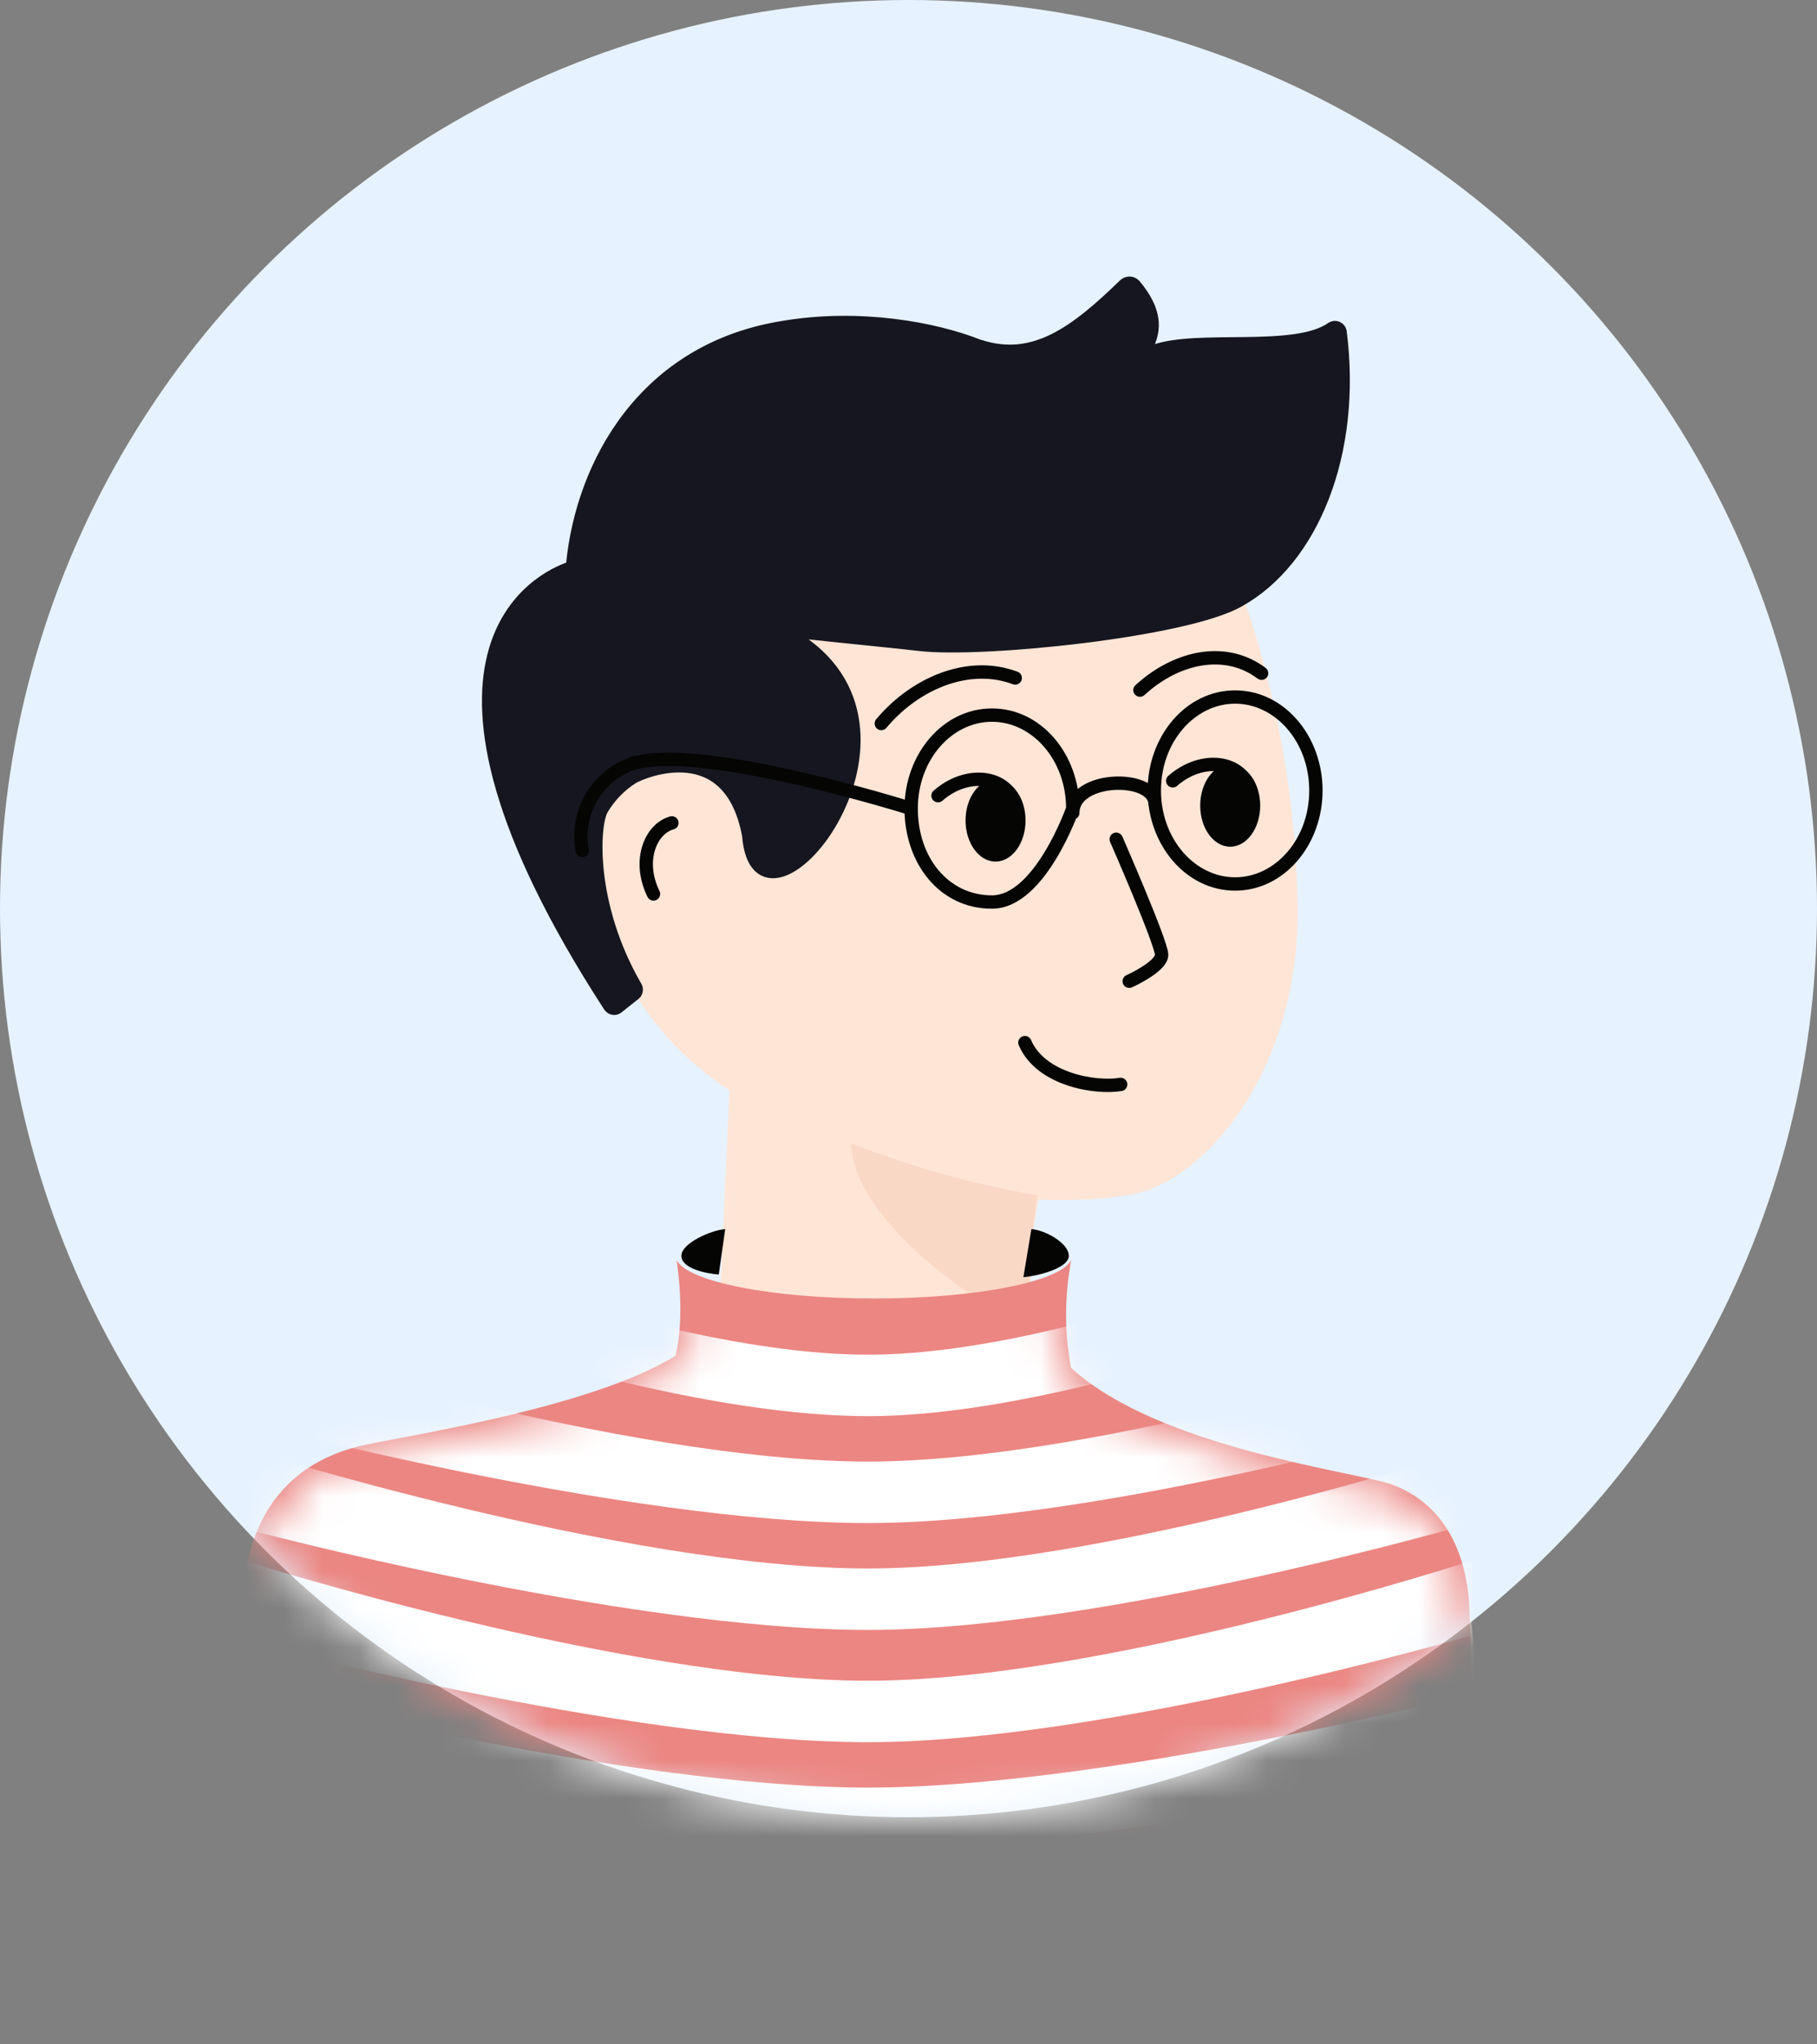 <svg width="48" height="54" viewBox="0 0 48 54" fill="none" xmlns="http://www.w3.org/2000/svg">
<rect x="0" y="0" width="48" height="54" fill="#808080" stroke="none"/>
<circle cx="24" cy="24" r="24" fill="#E6F2FF"/>
<mask id="mask0" mask-type="alpha" maskUnits="userSpaceOnUse" x="0" y="0" width="48" height="48">
<circle cx="24" cy="24" r="24" fill="#E6F2FF"/>
</mask>
<g mask="url(#mask0)">
<path d="M27.441 31.684C26.416 31.653 23.377 30.683 22.773 30.235L27.441 31.684Z" fill="#FFE5D6"/>
<path d="M27.862 36.464C29.752 39.111 35.863 39.897 36.905 40.275C38.615 40.923 38.906 42.675 38.931 43.63C39.005 46.349 39.324 51.013 38.369 53.478" fill="#FFE5D6"/>
<path d="M27.862 36.464C26.716 34.397 27.441 31.684 27.441 31.684C27.441 31.684 29.662 31.79 30.553 31.334C32.266 30.595 34.3 27.895 34.279 24.028C34.231 20.546 33.499 17.107 32.125 13.91C30.886 10.689 23.196 7.68 17.402 13.304C17.402 13.304 14.279 16.173 16.093 20.94" fill="#FFE5D6"/>
<path d="M7.092 53.478C6.267 50.822 6.591 43.84 6.711 42.855C6.83 41.869 7.291 39.87 9.732 39.261C10.811 38.989 17.568 37.891 18.94 35.987" fill="#FFE5D6"/>
<path d="M19.271 28.787C19.271 28.787 17.002 27.492 16.097 24.793C15.192 22.094 16.093 20.94 16.093 20.94C16.819 19.852 19.71 19.585 19.71 22.869" fill="#FFE5D6"/>
<path d="M19.271 28.787C19.444 32.217 19.488 33.792 18.94 35.987L19.271 28.787Z" fill="#FFE5D6"/>
<path d="M27.862 36.464C29.752 39.111 35.863 39.897 36.905 40.275C38.615 40.923 38.906 42.675 38.931 43.63C39.005 46.349 39.324 51.013 38.369 53.478H7.092C6.267 50.822 6.591 43.84 6.711 42.855C6.83 41.869 7.291 39.87 9.732 39.261C10.811 38.989 17.568 37.891 18.94 35.987C19.488 33.792 19.444 32.217 19.271 28.787C19.271 28.787 17.002 27.492 16.097 24.793C15.192 22.094 16.093 20.94 16.093 20.94C14.279 16.173 17.402 13.304 17.402 13.304C23.196 7.68 30.886 10.689 32.125 13.91C33.499 17.107 34.231 20.546 34.279 24.028C34.3 27.895 32.266 30.595 30.553 31.334C29.662 31.79 27.441 31.684 27.441 31.684C27.441 31.684 26.716 34.397 27.862 36.464Z" fill="#FFE5D6"/>
<path opacity="0.4" d="M27.408 31.575C27.272 32.536 27.061 33.947 27.408 35.077C26.123 34.77 22.493 32.25 22.493 30.203C24.081 30.826 25.728 31.286 27.408 31.575Z" fill="#F0C7AF"/>
<path d="M17.749 21.736C17.201 21.885 16.827 22.717 17.263 23.613" stroke="#050504" stroke-width="0.353" stroke-linecap="round"/>
<path d="M6.83 52.419C6.001 49.763 6.327 42.781 6.447 41.795C6.567 40.81 7.03 38.811 9.482 38.202C10.417 37.968 15.562 37.23 17.846 35.811C18.011 35.102 18.009 34.235 17.875 33.283C18.156 33.854 20.382 34.299 23.086 34.299C25.799 34.299 28.031 33.851 28.299 33.277C28.124 34.233 28.113 35.173 28.293 36.129C30.621 38.261 35.825 38.87 36.784 39.216C38.502 39.864 38.795 41.616 38.82 42.57C38.894 45.289 39.214 49.954 38.255 52.419H6.83Z" fill="#EB8682"/>
<mask id="mask1" mask-type="alpha" maskUnits="userSpaceOnUse" x="6" y="33" width="33" height="20">
<path d="M18.12 35.875C18.256 35.294 18.284 34.624 18.227 33.903C18.257 33.917 18.287 33.93 18.318 33.943C18.633 34.075 19.042 34.189 19.517 34.282C20.469 34.469 21.72 34.581 23.086 34.581C24.456 34.581 25.711 34.468 26.664 34.28C27.14 34.186 27.549 34.072 27.863 33.939C27.884 33.93 27.903 33.922 27.923 33.913C27.845 34.668 27.872 35.419 28.015 36.181C28.026 36.242 28.057 36.296 28.102 36.338C29.32 37.454 31.263 38.152 32.978 38.615C33.843 38.848 34.662 39.025 35.322 39.164L35.468 39.195C36.064 39.32 36.486 39.409 36.687 39.481C38.227 40.063 38.513 41.641 38.538 42.578C38.547 42.933 38.561 43.32 38.575 43.728L38.576 43.729C38.617 44.896 38.665 46.248 38.642 47.585C38.613 49.308 38.467 50.962 38.058 52.137H7.042C6.687 50.82 6.572 48.577 6.565 46.48C6.558 44.283 6.669 42.305 6.727 41.83C6.785 41.355 6.924 40.656 7.329 40.007C7.73 39.367 8.399 38.762 9.55 38.477L9.551 38.476C9.724 38.433 10.053 38.37 10.499 38.286C10.628 38.261 10.767 38.235 10.915 38.207C11.566 38.082 12.372 37.923 13.222 37.726C14.909 37.335 16.808 36.788 17.994 36.05C18.058 36.011 18.103 35.948 18.12 35.875Z" fill="#EB8682"/>
</mask>
<g mask="url(#mask1)">
<path d="M6.423 31.195C6.423 31.195 16.489 35.787 22.941 35.783C29.172 35.779 38.894 31.195 38.894 31.195V33.171C38.894 33.171 29.171 37.404 22.941 37.406C16.489 37.409 6.423 33.312 6.423 33.312V31.195Z" fill="white"/>
<path d="M6.423 35.43C6.423 35.43 16.489 38.61 22.941 38.606C29.172 38.603 38.893 35.43 38.893 35.43V37.406C38.893 37.406 29.171 40.227 22.941 40.23C16.489 40.233 6.423 37.548 6.423 37.548V35.43Z" fill="white"/>
<path d="M6.423 38.254C6.423 38.254 16.489 41.434 22.941 41.43C29.172 41.426 38.893 38.254 38.893 38.254V40.23C38.893 40.23 29.171 43.051 22.941 43.053C16.489 43.056 6.423 40.371 6.423 40.371V38.254Z" fill="white"/>
<path d="M6.423 41.218C6.423 41.218 16.489 44.398 22.941 44.395C29.172 44.391 38.893 41.218 38.893 41.218V43.195C38.893 43.195 29.171 46.015 22.941 46.018C16.489 46.021 6.423 43.336 6.423 43.336V41.218Z" fill="white"/>
<path d="M6.423 44.606C6.423 44.606 16.489 47.222 22.941 47.218C29.172 47.214 38.893 44.748 38.893 44.748V46.724C38.893 46.724 29.171 48.839 22.941 48.842C16.489 48.845 6.423 46.724 6.423 46.724V44.606Z" fill="white"/>
<path d="M6.423 47.995C6.423 47.995 16.489 49.763 22.941 49.759C29.172 49.756 38.893 47.995 38.893 47.995V49.971C38.893 49.971 29.171 51.38 22.941 51.383C16.489 51.386 6.423 50.112 6.423 50.112V47.995Z" fill="white"/>
</g>
<path d="M18.988 33.665L19.158 32.465C18.805 32.489 18 32.832 18 33.171C18 33.51 18.659 33.641 18.988 33.665Z" fill="#050504"/>
<path d="M27.035 33.736L27.247 32.465C27.6 32.489 28.235 32.832 28.235 33.171C28.235 33.51 27.365 33.712 27.035 33.736Z" fill="#050504"/>
<path d="M32.72 15.862C31.317 16.665 25.942 17.207 24.319 17.022C23.56 16.935 22.091 16.793 21.203 16.694C21.176 16.695 21.15 16.704 21.128 16.721C21.106 16.737 21.089 16.76 21.08 16.786C21.071 16.812 21.07 16.84 21.077 16.866C21.084 16.893 21.098 16.917 21.119 16.935C24.912 19.465 20.034 25.309 19.78 22.067C19.286 19.401 16.979 20.367 16.705 20.534C16.376 20.742 16.101 21.026 15.901 21.362C15.654 21.761 15.524 23.893 16.791 26.076C16.806 26.104 16.811 26.135 16.805 26.166C16.8 26.197 16.784 26.225 16.76 26.245L16.304 26.607C16.289 26.618 16.273 26.625 16.255 26.63C16.238 26.634 16.219 26.634 16.202 26.631C16.184 26.628 16.167 26.622 16.152 26.612C16.136 26.603 16.123 26.59 16.113 26.575C10.003 17.157 14.389 15.242 15.044 15.019C15.067 15.009 15.088 14.994 15.103 14.975C15.118 14.955 15.127 14.932 15.13 14.907C15.389 12.27 17.024 9.23 20.706 8.649C22.684 8.316 24.676 8.672 25.863 9.146H25.872C27.319 9.618 28.42 8.786 29.712 7.531C29.73 7.514 29.751 7.501 29.774 7.492C29.797 7.483 29.822 7.48 29.846 7.481C29.871 7.482 29.895 7.488 29.917 7.5C29.939 7.511 29.959 7.526 29.974 7.545C30.533 8.217 30.504 8.694 30.309 9.107C30.301 9.131 30.299 9.156 30.304 9.18C30.308 9.205 30.32 9.228 30.336 9.246C30.353 9.265 30.374 9.278 30.398 9.286C30.421 9.293 30.446 9.294 30.47 9.288C31.644 8.855 34.214 9.369 35.195 8.672C35.214 8.661 35.235 8.654 35.257 8.652C35.279 8.651 35.301 8.655 35.321 8.664C35.341 8.672 35.358 8.686 35.372 8.703C35.386 8.72 35.396 8.74 35.4 8.762C35.811 11.976 34.656 14.785 32.72 15.862Z" fill="#15161F" stroke="#15161F" stroke-width="0.353" stroke-linecap="round" stroke-linejoin="bevel"/>
<path d="M28.34 21.357L28.506 21.415L28.516 21.387V21.357H28.34ZM28.163 21.472C28.163 21.569 28.242 21.648 28.34 21.648C28.437 21.648 28.516 21.569 28.516 21.472H28.163ZM30.337 21.239C30.337 21.336 30.416 21.415 30.513 21.415C30.611 21.415 30.69 21.336 30.69 21.239H30.337ZM24.016 21.526C24.109 21.555 24.208 21.503 24.238 21.41C24.267 21.317 24.215 21.218 24.122 21.189L24.016 21.526ZM16.504 20.252L16.58 20.411L16.586 20.408L16.504 20.252ZM15.207 22.496C15.224 22.592 15.316 22.655 15.412 22.638C15.508 22.62 15.571 22.528 15.554 22.432L15.207 22.496ZM28.34 21.357C28.173 21.299 28.173 21.299 28.173 21.299C28.173 21.299 28.173 21.299 28.173 21.299C28.173 21.299 28.173 21.299 28.173 21.299C28.173 21.3 28.173 21.3 28.172 21.3C28.172 21.301 28.172 21.303 28.171 21.305C28.169 21.309 28.167 21.316 28.164 21.325C28.157 21.342 28.148 21.367 28.135 21.4C28.11 21.465 28.073 21.56 28.023 21.673C27.925 21.9 27.781 22.201 27.599 22.5C27.417 22.801 27.201 23.094 26.959 23.309C26.717 23.524 26.464 23.65 26.205 23.65V24.003C26.583 24.003 26.916 23.82 27.194 23.572C27.472 23.325 27.709 23 27.901 22.683C28.094 22.366 28.244 22.05 28.347 21.813C28.398 21.695 28.438 21.596 28.465 21.527C28.478 21.492 28.488 21.465 28.495 21.446C28.499 21.436 28.501 21.429 28.503 21.424C28.504 21.421 28.505 21.419 28.505 21.418C28.506 21.417 28.506 21.416 28.506 21.416C28.506 21.416 28.506 21.416 28.506 21.416C28.506 21.416 28.506 21.416 28.506 21.415C28.506 21.415 28.506 21.415 28.34 21.357ZM26.205 23.65C25.056 23.65 24.247 22.654 24.247 21.357H23.894C23.894 22.788 24.805 24.003 26.205 24.003V23.65ZM24.247 21.357C24.247 20.066 25.147 19.065 26.205 19.065V18.712C24.906 18.712 23.894 19.921 23.894 21.357H24.247ZM26.205 19.065C27.263 19.065 28.163 20.066 28.163 21.357H28.516C28.516 19.921 27.505 18.712 26.205 18.712V19.065ZM34.586 20.88C34.586 22.171 33.686 23.173 32.628 23.173V23.526C33.927 23.526 34.939 22.316 34.939 20.88H34.586ZM32.628 23.173C31.57 23.173 30.67 22.171 30.67 20.88H30.317C30.317 22.316 31.328 23.526 32.628 23.526V23.173ZM30.67 20.88C30.67 19.589 31.57 18.587 32.628 18.587V18.235C31.328 18.235 30.317 19.444 30.317 20.88H30.67ZM32.628 18.587C33.686 18.587 34.586 19.589 34.586 20.88H34.939C34.939 19.444 33.927 18.235 32.628 18.235V18.587ZM28.516 21.472C28.516 21.301 28.606 21.163 28.774 21.057C28.945 20.948 29.186 20.881 29.437 20.866C29.688 20.851 29.93 20.888 30.101 20.965C30.273 21.043 30.337 21.14 30.337 21.239H30.69C30.69 20.944 30.482 20.75 30.246 20.644C30.01 20.537 29.708 20.496 29.416 20.514C29.123 20.531 28.82 20.609 28.584 20.759C28.345 20.911 28.163 21.148 28.163 21.472H28.516ZM24.069 21.357C24.122 21.189 24.122 21.189 24.122 21.189C24.122 21.189 24.122 21.189 24.122 21.189C24.122 21.189 24.122 21.189 24.121 21.189C24.12 21.188 24.119 21.188 24.118 21.188C24.115 21.187 24.11 21.185 24.105 21.183C24.093 21.18 24.076 21.174 24.053 21.168C24.008 21.154 23.942 21.134 23.858 21.108C23.689 21.057 23.447 20.986 23.151 20.902C22.559 20.736 21.754 20.522 20.9 20.333C20.047 20.144 19.14 19.98 18.348 19.912C17.952 19.879 17.58 19.869 17.256 19.894C16.934 19.919 16.645 19.98 16.423 20.095L16.586 20.408C16.747 20.325 16.982 20.27 17.283 20.246C17.582 20.223 17.933 20.231 18.318 20.264C19.088 20.329 19.977 20.491 20.823 20.678C21.669 20.865 22.468 21.077 23.055 21.242C23.349 21.325 23.589 21.396 23.756 21.446C23.84 21.471 23.905 21.491 23.949 21.505C23.971 21.512 23.988 21.517 23.999 21.52C24.005 21.522 24.009 21.523 24.012 21.524C24.014 21.525 24.015 21.525 24.015 21.525C24.016 21.525 24.016 21.526 24.016 21.526C24.016 21.526 24.016 21.526 24.016 21.526C24.016 21.526 24.016 21.526 24.069 21.357ZM16.428 20.093C15.989 20.302 15.631 20.651 15.41 21.086L15.724 21.246C15.91 20.88 16.211 20.587 16.58 20.411L16.428 20.093ZM15.41 21.086C15.189 21.52 15.117 22.017 15.207 22.496L15.554 22.432C15.479 22.028 15.539 21.611 15.724 21.246L15.41 21.086Z" fill="#050504"/>
<path d="M29.649 22.097C29.61 22.008 29.506 21.967 29.417 22.006C29.328 22.045 29.287 22.149 29.326 22.239L29.649 22.097ZM29.758 25.758C29.669 25.798 29.63 25.902 29.669 25.991C29.709 26.08 29.814 26.12 29.902 26.08L29.758 25.758ZM23.146 18.998C23.084 19.072 23.093 19.184 23.168 19.246C23.242 19.309 23.353 19.3 23.416 19.225L23.146 18.998ZM26.357 17.784L26.387 17.61L26.386 17.61L26.357 17.784ZM26.758 18.074C26.849 18.108 26.951 18.061 26.985 17.97C27.019 17.879 26.972 17.777 26.881 17.743L26.758 18.074ZM29.995 18.099C29.923 18.165 29.918 18.276 29.984 18.348C30.05 18.42 30.162 18.425 30.233 18.359L29.995 18.099ZM32.958 17.561L33.032 17.401L33.032 17.401L32.958 17.561ZM33.221 17.924C33.299 17.983 33.41 17.967 33.469 17.889C33.527 17.811 33.512 17.701 33.434 17.642L33.221 17.924ZM29.488 22.168C29.326 22.239 29.326 22.239 29.326 22.239C29.326 22.239 29.326 22.239 29.326 22.239C29.326 22.239 29.326 22.239 29.326 22.239C29.326 22.239 29.326 22.24 29.327 22.241C29.327 22.242 29.328 22.244 29.329 22.246C29.332 22.252 29.335 22.259 29.339 22.269C29.348 22.289 29.361 22.319 29.377 22.356C29.41 22.432 29.457 22.54 29.513 22.67C29.625 22.931 29.774 23.282 29.924 23.643C30.073 24.004 30.222 24.373 30.334 24.672C30.389 24.821 30.435 24.95 30.466 25.051C30.482 25.101 30.493 25.142 30.501 25.174C30.509 25.209 30.51 25.222 30.51 25.22H30.863C30.863 25.179 30.854 25.133 30.845 25.093C30.834 25.05 30.82 25 30.803 24.946C30.769 24.836 30.721 24.7 30.664 24.548C30.551 24.244 30.4 23.87 30.25 23.508C30.1 23.145 29.95 22.793 29.837 22.531C29.781 22.4 29.734 22.291 29.701 22.216C29.684 22.178 29.672 22.148 29.663 22.128C29.658 22.118 29.655 22.11 29.653 22.105C29.652 22.102 29.651 22.101 29.65 22.099C29.65 22.099 29.65 22.098 29.649 22.098C29.649 22.097 29.649 22.097 29.649 22.097C29.649 22.097 29.649 22.097 29.649 22.097C29.649 22.097 29.649 22.097 29.488 22.168ZM30.51 25.22C30.51 25.22 30.51 25.23 30.496 25.253C30.483 25.276 30.461 25.305 30.427 25.338C30.361 25.405 30.266 25.474 30.164 25.539C30.063 25.603 29.961 25.658 29.884 25.697C29.846 25.716 29.814 25.732 29.792 25.742C29.781 25.748 29.772 25.752 29.766 25.754C29.764 25.756 29.761 25.756 29.76 25.757C29.759 25.757 29.759 25.758 29.759 25.758C29.759 25.758 29.758 25.758 29.758 25.758C29.758 25.758 29.758 25.758 29.758 25.758C29.758 25.758 29.758 25.758 29.758 25.758C29.758 25.758 29.758 25.758 29.83 25.919C29.902 26.08 29.902 26.08 29.902 26.08C29.902 26.08 29.902 26.08 29.903 26.08C29.903 26.08 29.903 26.08 29.903 26.08C29.903 26.08 29.903 26.08 29.904 26.08C29.904 26.079 29.905 26.079 29.906 26.079C29.908 26.078 29.91 26.076 29.914 26.075C29.921 26.072 29.93 26.067 29.943 26.061C29.967 26.05 30.002 26.033 30.044 26.012C30.127 25.969 30.239 25.909 30.352 25.837C30.464 25.767 30.584 25.681 30.677 25.587C30.764 25.501 30.863 25.374 30.863 25.22H30.51ZM23.416 19.225C24.193 18.303 25.311 17.792 26.328 17.959L26.386 17.61C25.214 17.418 23.98 18.008 23.146 18.998L23.416 19.225ZM26.327 17.958C26.474 17.983 26.618 18.022 26.758 18.074L26.881 17.743C26.721 17.684 26.555 17.639 26.387 17.61L26.327 17.958ZM30.233 18.359C31.055 17.608 32.075 17.347 32.884 17.721L33.032 17.401C32.052 16.948 30.883 17.286 29.995 18.099L30.233 18.359ZM32.884 17.721C33.003 17.777 33.116 17.845 33.221 17.924L33.434 17.642C33.309 17.548 33.174 17.467 33.032 17.401L32.884 17.721Z" fill="#050504"/>
<path d="M27.075 27.54C27.494 28.52 28.944 28.755 29.604 28.644" stroke="#050504" stroke-width="0.353" stroke-miterlimit="10" stroke-linecap="round"/>
<path d="M26.299 22.758C26.737 22.758 27.092 22.271 27.092 21.671C27.092 21.071 26.737 20.584 26.299 20.584C25.862 20.584 25.507 21.071 25.507 21.671C25.507 22.271 25.862 22.758 26.299 22.758Z" fill="#050504"/>
<path d="M26.82 21.278C26.608 20.471 25.547 20.345 24.78 21.017" stroke="#050504" stroke-width="0.353" stroke-linecap="round"/>
<path d="M32.498 22.365C32.936 22.365 33.291 21.879 33.291 21.278C33.291 20.678 32.936 20.191 32.498 20.191C32.061 20.191 31.706 20.678 31.706 21.278C31.706 21.879 32.061 22.365 32.498 22.365Z" fill="#050504"/>
<path d="M33.02 20.886C32.807 20.078 31.747 19.953 30.98 20.625" stroke="#050504" stroke-width="0.353" stroke-linecap="round"/>
</g>
</svg>
